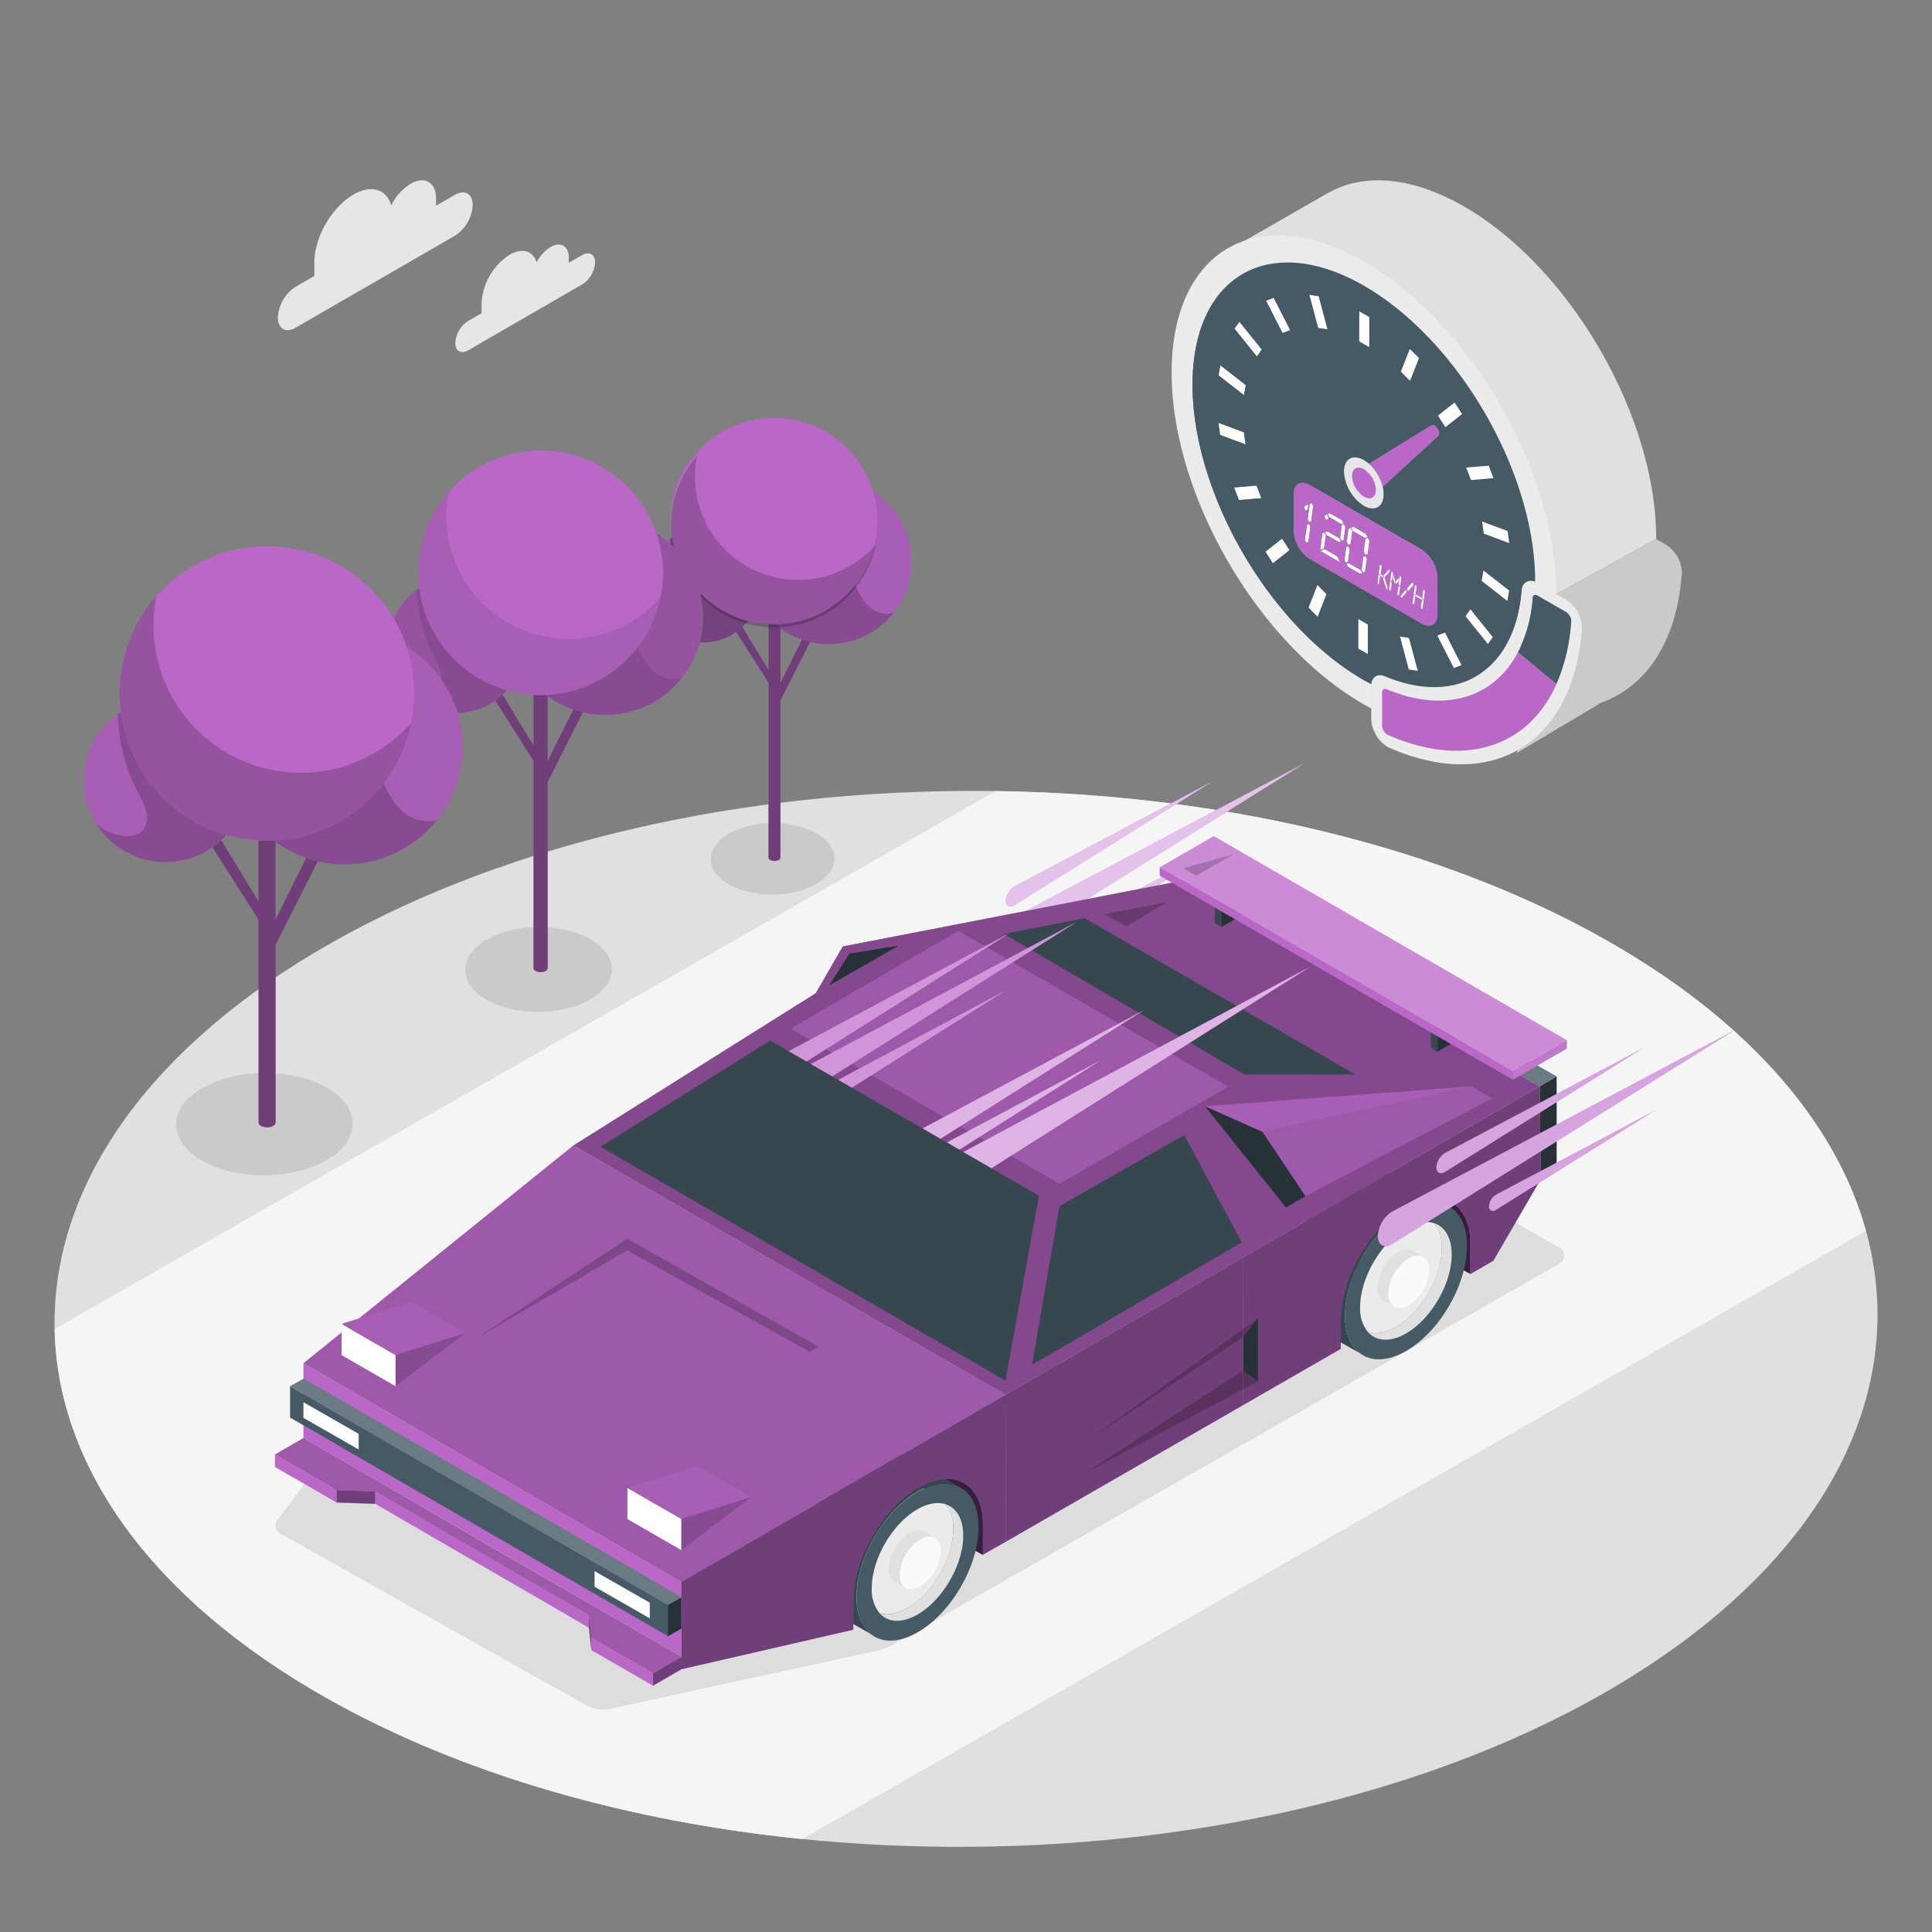 <svg xmlns="http://www.w3.org/2000/svg" viewBox="0 0 500 500"><rect x="0" y="0" width="500" height="500" fill="#808080" stroke="none"/><g id="Floor"><path d="M415.3,243.09c-92.93-52.45-242.28-51-333.57,3.26s-90,140.76,3,193.21,242.29,51,333.58-3.26S508.24,295.54,415.3,243.09Z" style="fill:#e0e0e0"></path><path d="M415.3,243.09c-44-24.81-100.54-37.55-157.63-38.36L14.14,343.94c.68,34.86,24.23,69.47,70.56,95.62,35,19.75,78,31.85,122.88,36.38L482.9,318.55C475.21,290.77,452.67,264.18,415.3,243.09Z" style="fill:#f5f5f5"></path></g><g id="Shadows"><path d="M403.61,327l-172.13,98.4a17.44,17.44,0,0,1-5,1.92l-68.44,14.88a9.31,9.31,0,0,1-6.56-1l-79-44.35a2.33,2.33,0,0,1-.72-3.45L102,353.53,278.25,252,403.6,322.9A2.34,2.34,0,0,1,403.61,327Z" style="opacity:0.1"></path><path d="M211.18,215.59c-6.31-3.56-16.44-3.47-22.64.22s-6.11,9.55.2,13.11,16.45,3.46,22.64-.22S217.49,219.15,211.18,215.59Z" style="opacity:0.1"></path><path d="M152.66,243c-7.47-4.22-19.49-4.1-26.83.27s-7.24,11.32.23,15.54,19.5,4.1,26.84-.26S160.14,247.19,152.66,243Z" style="opacity:0.1"></path><path d="M84.43,281.41c-9-5.08-23.46-4.94-32.3.32s-8.72,13.63.28,18.71,23.47,4.94,32.31-.32S93.43,286.49,84.43,281.41Z" style="opacity:0.1"></path></g><g id="Clouds"><path d="M91.48,50.35c4.63-2.67,8.54-1.37,9.78,2.79a13.74,13.74,0,0,1,5-5.57c3.62-2.09,6.57-.41,6.59,3.76v1.91l4.87-2.81c2.54-1.47,4.6-.29,4.61,2.63A10.1,10.1,0,0,1,117.75,61L76.52,84.8c-2.54,1.46-4.6.29-4.61-2.63a10.1,10.1,0,0,1,4.58-7.94l4.87-2.81V67.9C81.33,61.45,85.87,53.59,91.48,50.35Z" style="fill:#e6e6e6"></path><path d="M131.88,65.94c3.32-1.92,6.13-1,7,2a9.85,9.85,0,0,1,3.59-4c2.6-1.5,4.72-.3,4.73,2.69V68l3.49-2c1.83-1,3.31-.21,3.31,1.89a7.21,7.21,0,0,1-3.29,5.69L121.15,90.67c-1.83,1-3.31.21-3.32-1.89a7.3,7.3,0,0,1,3.29-5.7l3.5-2V78.54A16,16,0,0,1,131.88,65.94Z" style="fill:#e6e6e6"></path></g><g id="Trees"><path d="M210.14,165.18l-2.16-.52-6,12.06v-21.1h0a.76.76,0,0,0-.46-.65,2.38,2.38,0,0,0-2.19,0,.79.79,0,0,0-.45.63h0v17.75l-7.45-12.26-1.63,1.29,9.08,14.32v45.21h0a.79.79,0,0,0,.46.65,2.44,2.44,0,0,0,2.2,0,.77.77,0,0,0,.44-.62h0V181.26h0Z" style="fill:#BA68C8"></path><path d="M210.14,165.18l-2.16-.52-6,12.06v-21.1h0a.76.76,0,0,0-.46-.65,2.38,2.38,0,0,0-2.19,0,.79.79,0,0,0-.45.63h0v17.75l-7.45-12.26-1.63,1.29,9.08,14.32v45.21h0a.79.79,0,0,0,.46.65,2.44,2.44,0,0,0,2.2,0,.77.77,0,0,0,.44-.62h0V181.26h0Z" style="opacity:0.4"></path><circle cx="182.01" cy="151.46" r="14.82" style="fill:#BA68C8"></circle><circle cx="182.01" cy="151.46" r="14.82" style="opacity:0.1"></circle><circle cx="214.53" cy="145.33" r="21.37" style="fill:#BA68C8"></circle><circle cx="214.53" cy="145.33" r="21.37" style="opacity:0.1"></circle><path d="M227.44,158.51c-2.93-1-4.69-3.91-5.93-6.73a50.67,50.67,0,0,1-3.7-27.56,20.94,20.94,0,0,0-3.28-.25,21.37,21.37,0,1,0,16.66,34.74A7.57,7.57,0,0,1,227.44,158.51Z" style="opacity:0.2"></path><path d="M182,136.64a14.75,14.75,0,0,0-8.61,2.78A32.13,32.13,0,0,0,177,153.63a15.06,15.06,0,0,1,1.52,3.41,3.88,3.88,0,0,1-.7,3.53c-1.11,1.19-3,1.18-4.56.74a11.08,11.08,0,0,1-3.75-1.9A14.81,14.81,0,1,0,182,136.64Z" style="opacity:0.3"></path><circle cx="200.42" cy="135.68" r="26.71" transform="matrix(0.76, -0.65, 0.65, 0.76, -40.17, 162.03)" style="fill:#BA68C8"></circle><path d="M206.56,150.09a26.71,26.71,0,0,1-26.71-26.71,26.27,26.27,0,0,1,.54-5.36,26.71,26.71,0,1,0,46.21,23A26.62,26.62,0,0,1,206.56,150.09Z" style="opacity:0.2"></path><path d="M151.42,183.23l-2.55-.62-7.12,14.3v-25h0a.91.91,0,0,0-.55-.76,2.87,2.87,0,0,0-2.6,0,1,1,0,0,0-.53.74h0v21.05l-8.84-14.53-1.92,1.52,10.76,17v53.58h0a.93.93,0,0,0,.55.77,2.84,2.84,0,0,0,2.6,0,.92.92,0,0,0,.53-.74h0v-48.2h0Z" style="fill:#BA68C8"></path><path d="M151.42,183.23l-2.55-.62-7.12,14.3v-25h0a.91.91,0,0,0-.55-.76,2.87,2.87,0,0,0-2.6,0,1,1,0,0,0-.53.74h0v21.05l-8.84-14.53-1.92,1.52,10.76,17v53.58h0a.93.93,0,0,0,.55.77,2.84,2.84,0,0,0,2.6,0,.92.92,0,0,0,.53-.74h0v-48.2h0Z" style="opacity:0.4"></path><circle cx="118.09" cy="166.96" r="17.56" style="fill:#BA68C8"></circle><circle cx="118.09" cy="166.96" r="17.56" style="opacity:0.2"></circle><circle cx="156.63" cy="159.71" r="25.33" style="fill:#BA68C8"></circle><circle cx="156.63" cy="159.71" r="25.33" style="opacity:0.2"></circle><path d="M171.93,175.33c-3.47-1.16-5.56-4.64-7-8a60,60,0,0,1-4.38-32.67,25,25,0,0,0-3.89-.3,25.33,25.33,0,1,0,19.74,41.18A9,9,0,0,1,171.93,175.33Z" style="opacity:0.1"></path><path d="M118.09,149.4a17.49,17.49,0,0,0-10.21,3.29,38.13,38.13,0,0,0,4.29,16.84,17.83,17.83,0,0,1,1.8,4.05,4.59,4.59,0,0,1-.83,4.19c-1.31,1.4-3.55,1.39-5.4.88a13.2,13.2,0,0,1-4.45-2.26,17.56,17.56,0,1,0,14.8-27Z" style="opacity:0.1"></path><circle cx="139.91" cy="148.27" r="31.66" transform="translate(-46.7 66.21) rotate(-22.93)" style="fill:#BA68C8"></circle><path d="M147.19,165.35a31.66,31.66,0,0,1-31.66-31.67,32.3,32.3,0,0,1,.63-6.34,31.66,31.66,0,1,0,54.78,27.27A31.58,31.58,0,0,1,147.19,165.35Z" style="opacity:0.1"></path><path d="M82.93,221.56l-3.07-.75L71.29,238V207.91h0a1.09,1.09,0,0,0-.66-.92,3.45,3.45,0,0,0-3.13,0,1.09,1.09,0,0,0-.63.89h0v25.33L56.23,215.75l-2.32,1.84,13,20.43v52.44h0a1.07,1.07,0,0,0,.66.92,3.42,3.42,0,0,0,3.13,0,1.11,1.11,0,0,0,.63-.89h0v-46h0Z" style="fill:#BA68C8"></path><path d="M82.93,221.56l-3.07-.75L71.29,238V207.91h0a1.09,1.09,0,0,0-.66-.92,3.45,3.45,0,0,0-3.13,0,1.09,1.09,0,0,0-.63.89h0v25.33L56.23,215.75l-2.32,1.84,13,20.43v52.44h0a1.07,1.07,0,0,0,.66.92,3.42,3.42,0,0,0,3.13,0,1.11,1.11,0,0,0,.63-.89h0v-46h0Z" style="opacity:0.4"></path><circle cx="42.82" cy="201.98" r="21.14" transform="translate(-74.03 31.76) rotate(-22.5)" style="fill:#BA68C8"></circle><circle cx="42.82" cy="201.98" r="21.14" transform="translate(-74.03 31.76) rotate(-22.5)" style="opacity:0.1"></circle><circle cx="89.2" cy="193.24" r="30.48" style="fill:#BA68C8"></circle><circle cx="89.2" cy="193.24" r="30.48" style="opacity:0.1"></circle><path d="M107.62,212c-4.17-1.39-6.69-5.57-8.46-9.6a72.24,72.24,0,0,1-5.28-39.32,30.16,30.16,0,0,0-4.68-.36A30.49,30.49,0,1,0,113,212.32,10.67,10.67,0,0,1,107.62,212Z" style="opacity:0.2"></path><path d="M42.82,180.84a21.05,21.05,0,0,0-12.29,4,45.88,45.88,0,0,0,5.16,20.27A21.27,21.27,0,0,1,37.86,210a5.55,5.55,0,0,1-1,5c-1.58,1.69-4.28,1.68-6.51,1.06A15.71,15.71,0,0,1,25,213.32a21.13,21.13,0,1,0,17.81-32.48Z" style="opacity:0.2"></path><circle cx="69.08" cy="179.48" r="38.11" style="fill:#BA68C8"></circle><path d="M77.84,200a38.17,38.17,0,0,1-37.35-45.75,38.11,38.11,0,1,0,65.93,32.83A38,38,0,0,1,77.84,200Z" style="opacity:0.2"></path></g><g id="Speedometer"><path d="M379,53.5c-13.67-7.9-26.08-8.71-35.11-3.65h0l-.07,0-.17.1L317.08,65.22l13.18,4.86A54.72,54.72,0,0,0,329,82c-.09,31.3,21.71,69.34,48.85,85.5l50.76-28C428.7,107.88,406.47,69.38,379,53.5Z" style="fill:#e0e0e0"></path><path d="M431.18,141l-2.57-1.48h0l-50.76,28c.26.16.52.33.79.48.71.41,1.41.79,2.1,1.16v2.76a9,9,0,0,0,4.13,7.1,3.06,3.06,0,0,0,.51.26,51.84,51.84,0,0,0,11.87,3.7l-4.77,11.92,21.94-13.06c11.71-4.21,19.58-15.89,20.84-33.47A8.84,8.84,0,0,0,431.18,141Z" style="fill:#e0e0e0"></path><path d="M431.18,141l-2.57-1.48h0l-50.76,28c.26.16.52.33.79.48.71.41,1.41.79,2.1,1.16v2.76a9,9,0,0,0,4.13,7.1,3.06,3.06,0,0,0,.51.26,51.84,51.84,0,0,0,11.87,3.7l-4.77,11.92,21.94-13.06c11.71-4.21,19.58-15.89,20.84-33.47A8.84,8.84,0,0,0,431.18,141Z" style="opacity:0.1"></path><polygon points="341.28 76.69 343.55 85.24 341.15 84.86 338.87 76.31 341.28 76.69" style="fill:#fff"></polygon><polygon points="329.61 77.1 333.9 85.48 331.94 86.23 327.66 77.86 329.61 77.1" style="fill:#fff"></polygon><polygon points="320.77 83.3 326.56 90.49 325.28 92.29 319.48 85.09 320.77 83.3" style="fill:#fff"></polygon><polygon points="315.81 94.51 322.4 99.66 321.95 102.29 315.36 97.14 315.81 94.51" style="fill:#fff"></polygon><polygon points="321.92 111.88 322.36 115.02 315.76 112.55 315.32 109.41 321.92 111.88" style="fill:#fff"></polygon><polygon points="325.19 125.69 326.45 128.95 320.64 129.45 319.37 126.18 325.19 125.69" style="fill:#fff"></polygon><polygon points="331.79 139.4 333.74 142.41 329.42 145.82 327.47 142.81 331.79 139.4" style="fill:#fff"></polygon><polygon points="340.97 151.39 343.35 153.77 341.04 159.67 338.64 157.28 340.97 151.39" style="fill:#fff"></polygon><polygon points="354.11 161.65 354.09 169.35 351.55 167.88 351.57 160.18 354.11 161.65" style="fill:#fff"></polygon><polygon points="338.27 135.71 338.78 135.51 339.15 136.23 338.62 140.23 338.1 140.47 337.72 139.75 338.27 135.71" style="fill:#fff"></polygon><polygon points="338.44 131.9 337.89 132.13 337.55 131.45 337.61 130.98 338.63 130.51 338.44 131.9" style="fill:#fff"></polygon><polygon points="343.15 138.52 342.68 141.88 341.64 142.32 342.24 137.98 342.75 137.77 343.15 138.52" style="fill:#fff"></polygon><polygon points="349.01 145.72 352.18 147.55 352.56 148.29 352.04 148.52 348.87 146.69 348.49 145.94 349.01 145.72" style="fill:#fff"></polygon><polygon points="349.31 142.13 348.86 145.43 348.33 145.66 347.95 144.92 348.42 141.58 348.92 141.36 349.31 142.13" style="fill:#fff"></polygon><path d="M405.32,158.37a3,3,0,0,1,1,1.12,2.62,2.62,0,0,1,.34,1.29,48.33,48.33,0,0,1-3.83,16.28l-10.06-8.28a37,37,0,0,0,3.8-14.1c.06-.71.66-1,1.36-.56Z" style="fill:#455a64"></path><polygon points="364.74 165.11 367.01 173.66 364.62 173.29 362.34 164.73 364.74 165.11" style="fill:#fff"></polygon><polygon points="380.62 157.69 386.4 164.88 385.13 166.68 379.33 159.48 380.62 157.69" style="fill:#fff"></polygon><path d="M392.8,168.78l10.06,8.28c-7.28,16.27-23.79,21.86-43.65,13.13l-.18-.09a3,3,0,0,1-1.41-2.39l0-8.48c0-.78.52-1.15,1.25-.84C373.93,184.67,386.64,180.57,392.8,168.78Z" style="fill:#BA68C8"></path><polygon points="364.86 90.31 367.24 92.69 364.93 98.59 362.53 96.2 364.86 90.31" style="fill:#fff"></polygon><path d="M353.11,67.76c27.51,15.88,49.73,54.38,49.64,86L398,151a6,6,0,0,0-.68-.33c.08-28.15-19.76-62.5-44.2-76.61s-44.4-2.74-44.48,25.35,19.74,62.43,44.19,76.55c.72.41,1.43.8,2.14,1.17a4.63,4.63,0,0,0,0,.54l0,5.73c-.7-.37-1.4-.75-2.1-1.16-27.51-15.88-49.74-54.38-49.65-86S325.61,51.88,353.11,67.76Z" style="fill:#ebebeb"></path><polygon points="339.49 130.15 339.87 130.89 339.34 134.91 338.82 135.12 338.44 134.39 338.98 130.39 339.49 130.15" style="fill:#fff"></polygon><polygon points="343.47 137.48 346.65 139.31 347.04 140.06 346.52 140.29 343.33 138.45 342.94 137.69 343.47 137.48" style="fill:#fff"></polygon><polygon points="343.7 134.37 343.17 134.6 342.79 133.86 342.87 133.33 343.37 133.1 343.76 133.85 343.7 134.37" style="fill:#fff"></polygon><polygon points="347.15 135.62 343.97 133.79 343.58 133.02 344.1 132.81 347.28 134.65 347.66 135.38 347.15 135.62" style="fill:#fff"></polygon><polygon points="352.83 144.14 353.35 143.92 353.74 144.67 353.28 148 352.76 148.22 352.38 147.47 352.83 144.14" style="fill:#fff"></polygon><polygon points="356.81 148.64 357.01 148.75 357.22 149.16 356.95 151.08 356.71 151.21 356.51 150.84 356.81 148.64" style="fill:#fff"></polygon><polygon points="357.84 148.9 358.03 149.27 357.77 149.38 357.31 149.1 357.12 148.74 357.37 148.63 357.84 148.9" style="fill:#fff"></polygon><polygon points="359.83 150.38 360.03 150.49 360.25 150.92 359.98 152.85 359.72 152.95 359.54 152.6 359.83 150.38" style="fill:#fff"></polygon><polygon points="359.47 147.39 359.73 147.54 359.66 147.97 358.37 149.39 358.14 149.26 358 148.98 359.47 147.39" style="fill:#fff"></polygon><polygon points="361.97 151.9 362.25 151.78 362.45 151.89 362.14 154.1 361.89 154.2 361.69 153.83 361.97 151.9" style="fill:#fff"></polygon><polygon points="360.66 148.68 360.67 148.68 361.16 150.42 361.1 150.97 360.91 150.86 360.55 149.62 360.66 148.68" style="fill:#fff"></polygon><polygon points="362.15 149.54 362.02 150.47 361.4 151.15 361.22 151.04 361.28 150.5 362.14 149.53 362.15 149.54" style="fill:#fff"></polygon><polygon points="362.62 154.18 363.89 152.72 364.11 152.85 364.02 153.41 362.85 154.76 362.57 154.59 362.62 154.18" style="fill:#fff"></polygon><polygon points="362.57 149.18 362.75 149.54 362.46 151.76 362.27 151.64 362.05 151.23 362.31 149.29 362.57 149.18" style="fill:#fff"></polygon><polygon points="365.9 153.88 366.09 154 366.3 154.41 366.05 156.34 365.79 156.46 365.59 156.09 365.9 153.88" style="fill:#fff"></polygon><polygon points="368.2 155.14 367.94 155.24 366.39 154.35 366.2 153.99 366.45 153.88 368 154.77 368.2 155.14" style="fill:#fff"></polygon><polygon points="368.01 155.39 368.3 155.27 368.49 155.38 368.19 157.59 367.94 157.7 367.75 157.32 368.01 155.39" style="fill:#fff"></polygon><polygon points="366.39 153.74 366.11 153.86 365.91 153.75 366.21 151.56 366.46 151.43 366.65 151.81 366.39 153.74" style="fill:#fff"></polygon><polygon points="368.61 152.67 368.81 153.06 368.51 155.25 368.31 155.13 368.1 154.73 368.37 152.8 368.61 152.67" style="fill:#fff"></polygon><path d="M357.84,126a8.24,8.24,0,0,1,.24,1.94c0,3.25-2.32,4.57-5.15,2.94a11.29,11.29,0,0,1-5.11-8.86c0-3.26,2.31-4.57,5.15-2.94a8.48,8.48,0,0,1,1.28.93A12,12,0,0,1,357.84,126Zm-4.9,2.51c1.7,1,3.08.2,3.09-1.75a6.78,6.78,0,0,0-3.07-5.32c-1.7-1-3.08-.19-3.09,1.76a6.77,6.77,0,0,0,3.07,5.31" style="fill:#e6e6e6"></path><path d="M353,121.45a6.78,6.78,0,0,1,3.07,5.32c0,2-1.39,2.74-3.09,1.75a6.77,6.77,0,0,1-3.07-5.31C349.88,121.26,351.26,120.47,353,121.45Z" style="fill:#BA68C8"></path><path d="M371.21,110.15a2.27,2.27,0,0,1,.75.76c.47.72.54,1.56.17,1.91L357.84,126a12,12,0,0,0-3.59-6l16.13-9.94A.82.82,0,0,1,371.21,110.15Z" style="fill:#BA68C8"></path><polygon points="390.14 137.43 390.57 140.57 383.98 138.1 383.54 134.96 390.14 137.43" style="fill:#fff"></polygon><polygon points="385.26 120.53 386.52 123.79 380.71 124.29 379.44 121.02 385.26 120.53" style="fill:#fff"></polygon><polygon points="376.48 104.15 378.42 107.16 374.09 110.57 372.15 107.56 376.48 104.15" style="fill:#fff"></polygon><path d="M353.09,74c-24.45-14.12-44.4-2.74-44.48,25.35s19.74,62.43,44.19,76.55c.72.41,1.43.8,2.14,1.17.22-2,1.69-2.84,3.57-2.05,18.8,7.84,33.62-1.29,35.37-22.23a2.37,2.37,0,0,1,3.41-2.24C397.37,122.5,377.53,88.15,353.09,74Zm32.17,46.49,1.26,3.26-5.81.5L379.44,121l5.82-.49m-20.4-30.22,2.38,2.38-2.31,5.9-2.4-2.39,2.33-5.89m-13.07-9.69,2.55,1.47,0,7.7-2.55-1.47,0-7.7M353,119.09a8.48,8.48,0,0,1,1.28.93l16.13-9.94a.82.82,0,0,1,.83.07,2.27,2.27,0,0,1,.75.76c.47.72.54,1.56.17,1.91L357.84,126a8.24,8.24,0,0,1,.24,1.94c0,3.25-2.32,4.57-5.15,2.94a11.29,11.29,0,0,1-5.11-8.86c0-3.26,2.31-4.57,5.15-2.94m-11.69-42.4,2.26,8.55-2.39-.37-2.28-8.56,2.41.38M315.81,94.51l6.59,5.15-.45,2.63-6.59-5.15.45-2.63m-.49,14.9,6.6,2.47.44,3.14-6.6-2.47-.44-3.14m5.32,20-1.27-3.27,5.82-.49,1.26,3.26-5.81.5m4.64-37.16-5.8-7.2,1.29-1.8,5.79,7.2-1.28,1.8m4.14,53.53-1.95-3,4.32-3.41,1.95,3-4.32,3.41m2.52-59.59-4.28-8.37,1.95-.76,4.29,8.38-2,.75m9.1,73.44-2.4-2.39,2.33-5.89,2.38,2.38-2.31,5.9m13,9.68-2.55-1.47,0-7.7,2.54,1.47,0,7.7m10.53,3.94-2.28-8.56,2.4.38,2.27,8.55-2.39-.37m3.26-11.93-28.94-16.71a9,9,0,0,1-4.09-7.08l0-9.7c0-2.6,1.85-3.65,4.11-2.34l28.95,16.71a9.06,9.06,0,0,1,4.1,7.08l0,9.7c0,2.61-1.86,3.65-4.13,2.34m8.39,11.51L372,164.5l1.95-.76,4.29,8.38-2,.75m-2.18-62.3-1.94-3,4.33-3.41,1.94,3-4.33,3.41m11,56.11-5.8-7.2,1.29-1.79,5.78,7.19-1.27,1.8m5-11.21-6.59-5.15.45-2.63,6.59,5.15-.45,2.63M384,138.1l-.43-3.14,6.6,2.46.44,3.15L384,138.1" style="fill:#455a64"></path><polygon points="347.8 135.66 348.19 136.41 347.75 139.75 347.22 139.97 346.83 139.22 347.28 135.88 347.8 135.66" style="fill:#fff"></polygon><polygon points="360.4 147.93 360.6 148.3 360.32 150.24 360.04 150.36 359.85 150.25 360.16 148.05 360.4 147.93" style="fill:#fff"></polygon><path d="M372,149.32a9.06,9.06,0,0,0-4.1-7.08L339,125.53c-2.26-1.31-4.1-.26-4.11,2.34l0,9.7a9,9,0,0,0,4.09,7.08l28.94,16.71c2.27,1.31,4.12.27,4.13-2.34Zm-5.83,2.24.25-.13.19.38-.26,1.93-.28.12-.2-.11.3-2.19m-6.74-4.17.26.15-.07.43-1.3,1.42-.22-.13L358,149l1.47-1.59m-2.34-1.08.25-.12.19.38-.26,1.93-.29.12-.19-.12.3-2.19m-6.86-9.94,3.17,1.84.38.73-.52.23-3.16-1.82-.39-.77.52-.21m-1.24.52.52-.22.39.75-.45,3.33L349,141l-.39-.75.46-3.33m-4.93-4.08,3.18,1.84.38.73-.51.24L344,133.79l-.39-.77.52-.21m-1.23.52.5-.23.39.75-.06.52-.53.23-.38-.74.08-.53M337.61,131l1-.47-.19,1.39-.55.23-.34-.68.06-.47m1,9.25-.52.24-.38-.72.55-4,.51-.2.37.72-.53,4m.72-5.32-.52.21-.38-.73.54-4,.51-.24.38.74-.53,4m2.9,3.07.52-.21.39.75-.47,3.36-1,.44.59-4.34m-.44,4.63,1-.45L346,144l.77,1.49-5-2.87m4.72-2.32-3.19-1.84-.39-.75.53-.22,3.18,1.83.39.75-.52.23m.7-.32-.39-.75.45-3.34.52-.22.39.75-.44,3.34-.53.22m.73,4.95.46-3.34.51-.22.39.77-.45,3.3-.53.24-.38-.75m4.09,3.6-3.17-1.84-.38-.74.52-.22,3.17,1.83.38.74-.52.23m1.24-.52-.52.22-.38-.75.45-3.33.52-.22.39.75-.46,3.33m.63-4.68-.52.21-.39-.76.45-3.33.53-.21.39.75-.46,3.34m3,7.76-.24.13-.2-.37.3-2.2.2.11.21.4-.27,1.93m.36-2-.19-.37.25-.11.47.27.19.37-.26.11-.46-.27m1.74,3.45-.26-.15-.86-2.93.2-.08.21.12.77,2.61-.06.43m.93.29-.26.1-.18-.35.29-2.22.2.11.22.43-.27,1.93m.06-2.49-.19-.11.31-2.2.24-.12.2.37-.28,1.94-.28.12m1.06.61-.19-.11-.36-1.24.11-.94h0l.49,1.74-.06.55m.12.07.06-.54.86-1h0l-.13.93-.62.68-.18-.11m.92,3.06-.25.1-.2-.37.28-1.93.28-.12.2.11-.31,2.21m.13-2.46-.22-.41.26-1.94.26-.11.18.37-.29,2.21-.19-.12m1.75,1.77-1.17,1.35-.28-.17.05-.41,1.27-1.46.22.13-.09.56m.23-.62.07-.57,1.18-1.35.28.17,0,.41-1.27,1.46-.21-.12m1.8,3.55-.26.11-.2-.36.31-2.21.19.11.21.42-.25,1.93m.15-2.35.25-.11,1.55.89.2.37-.26.1-1.55-.89-.19-.36m2,3.6-.25.11-.19-.38.26-1.93.29-.12.19.11-.3,2.21m.32-2.34-.2-.12-.21-.4.26-1.93.25-.13.2.38-.3,2.2" style="fill:#BA68C8"></path><polygon points="342.84 142.16 346.02 143.99 346.79 145.48 341.8 142.61 342.84 142.16" style="fill:#fff"></polygon><polygon points="349.49 140.75 348.96 140.97 348.57 140.22 349.03 136.89 349.55 136.67 349.94 137.42 349.49 140.75" style="fill:#fff"></polygon><polygon points="358.13 149.4 358.34 149.52 359.11 152.13 359.05 152.56 358.79 152.41 357.93 149.48 358.13 149.4" style="fill:#fff"></polygon><polygon points="357.31 148.5 357.02 148.62 356.83 148.5 357.13 146.31 357.38 146.19 357.57 146.57 357.31 148.5" style="fill:#fff"></polygon><polygon points="353.98 139.22 354.37 139.98 353.91 143.32 353.39 143.53 353 142.76 353.45 139.44 353.98 139.22" style="fill:#fff"></polygon><polygon points="353.3 139.17 350.14 137.35 349.75 136.58 350.27 136.37 353.44 138.21 353.82 138.94 353.3 139.17" style="fill:#fff"></polygon><polygon points="365.5 150.88 365.78 151.04 365.73 151.45 364.46 152.91 364.25 152.79 364.32 152.22 365.5 150.88" style="fill:#fff"></polygon><polygon points="373.94 163.74 378.23 172.12 376.27 172.87 371.99 164.5 373.94 163.74" style="fill:#fff"></polygon><polygon points="383.95 147.69 390.54 152.84 390.09 155.47 383.5 150.32 383.95 147.69" style="fill:#fff"></polygon><polygon points="354.34 82.09 354.32 89.79 351.77 88.32 351.79 80.62 354.34 82.09" style="fill:#fff"></polygon><path d="M405.33,155.23a8.87,8.87,0,0,1,4.08,7.36c-2.14,29.79-23.23,42.63-49.89,30.91a4.09,4.09,0,0,1-.51-.26,9.07,9.07,0,0,1-4.13-7.1v-2.76l0-5.73a4.63,4.63,0,0,1,0-.54c.22-2,1.69-2.84,3.57-2.05,18.8,7.84,33.62-1.29,35.37-22.23.17-2,1.62-2.87,3.41-2.18a6,6,0,0,1,.68.33l4.78,2.76Zm1.36,5.55a2.62,2.62,0,0,0-.34-1.29,3,3,0,0,0-1-1.12L398,154.12c-.7-.41-1.3-.15-1.36.56a37,37,0,0,1-3.8,14.1c-6.16,11.79-18.87,15.89-33.91,9.61-.73-.31-1.25.06-1.25.84l0,8.48A3,3,0,0,0,359,190.1l.18.09c19.86,8.73,36.37,3.14,43.65-13.13a48.33,48.33,0,0,0,3.83-16.28" style="fill:#ebebeb"></path></g><g id="Car"><path d="M248.79,244.58l88.9-47.11L248.81,253c-2,1.17-3.67.23-3.68-2.09A8.06,8.06,0,0,1,248.79,244.58Z" style="fill:#BA68C8"></path><path d="M275.62,240.24l41.22-21.85-41.21,25.75c-.94.55-1.7.11-1.7-1A3.71,3.71,0,0,1,275.62,240.24Z" style="fill:#BA68C8"></path><path d="M262.41,229.45l51.47-27.27-51.45,32.14c-1.17.68-2.13.14-2.13-1.21A4.68,4.68,0,0,1,262.41,229.45Z" style="fill:#BA68C8"></path><g style="opacity:0.6"><path d="M248.79,244.58l88.9-47.11L248.81,253c-2,1.17-3.67.23-3.68-2.09A8.06,8.06,0,0,1,248.79,244.58Z" style="fill:#fff"></path><path d="M275.62,240.24l41.22-21.85-41.21,25.75c-.94.55-1.7.11-1.7-1A3.71,3.71,0,0,1,275.62,240.24Z" style="fill:#fff"></path><path d="M262.41,229.45l51.47-27.27-51.45,32.14c-1.17.68-2.13.14-2.13-1.21A4.68,4.68,0,0,1,262.41,229.45Z" style="fill:#fff"></path></g><polygon points="380.55 329.71 365.05 321.29 365.05 303.86 380.55 312.52 380.55 329.71" style="fill:#BA68C8"></polygon><polygon points="254.38 402.4 239.25 394.33 239.25 373.04 254.38 381.78 254.38 402.4" style="fill:#BA68C8"></polygon><g style="opacity:0.7"><polygon points="380.55 329.71 365.05 321.29 365.05 303.86 380.55 312.52 380.55 329.71"></polygon><polygon points="254.38 402.4 239.25 394.33 239.25 373.04 254.38 381.78 254.38 402.4"></polygon></g><path d="M221.65,413.34c0-10,7-22.23,15.74-27.27,4.36-2.51,8.31-2.76,11.18-1.13l-14.28-8.09c-2.91-2-7.1-1.93-11.76.76-8.73,5-15.77,17.25-15.74,27.27,0,5,1.81,8.57,4.71,10.19h0l13.87,7.79C223.06,421,221.66,417.77,221.65,413.34Z" style="fill:#37474f"></path><polygon points="248.58 384.94 248.58 384.94 248.58 384.94 248.58 384.94" style="fill:#37474f"></polygon><path d="M248.58,385h0c-2.87-1.63-6.82-1.38-11.18,1.13-8.72,5-15.77,17.25-15.74,27.27,0,4.43,1.41,7.7,3.72,9.52,2.9,2.3,7.26,2.32,12.12-.49,8.72-5,15.78-17.24,15.75-27.27C253.22,390.1,251.44,386.58,248.58,385Z" style="fill:#455a64"></path><ellipse cx="237.44" cy="404.22" rx="15.61" ry="9.04" transform="translate(-231.35 406.42) rotate(-59.84)" style="fill:#455a64"></ellipse><path d="M244.69,389.3a9.56,9.56,0,0,1,2,6.4c0,7.51-5.27,16.67-11.81,20.45-2.74,1.58-5.27,2-7.28,1.31,2.13,2.43,5.76,2.75,9.87.37,6.54-3.77,11.83-12.93,11.81-20.45C249.28,393,247.47,390.18,244.69,389.3Z" style="fill:#e0e0e0"></path><path d="M234.89,416.15c6.54-3.78,11.83-12.94,11.81-20.45a9.56,9.56,0,0,0-2-6.4c-2-.65-4.54-.28-7.29,1.31-6.54,3.78-11.82,12.94-11.8,20.45a9.56,9.56,0,0,0,2,6.4C229.62,418.1,232.15,417.73,234.89,416.15Z" style="fill:#ebebeb"></path><path d="M232.88,407.53a11.6,11.6,0,0,1,5.27-9.13,3.71,3.71,0,0,1,3.74-.38l-2.66-1.51c-1-.67-2.38-.64-3.94.26A11.63,11.63,0,0,0,230,405.9a3.66,3.66,0,0,0,1.58,3.41h0l2.52,1.41A3.93,3.93,0,0,1,232.88,407.53Z" style="fill:#e0e0e0"></path><polygon points="241.89 398.02 241.89 398.02 241.89 398.02 241.89 398.02" style="fill:#37474f"></polygon><path d="M241.89,398h0a3.71,3.71,0,0,0-3.74.38,11.6,11.6,0,0,0-5.27,9.13,3.93,3.93,0,0,0,1.24,3.19c1,.77,2.43.77,4.06-.17a11.6,11.6,0,0,0,5.27-9.13A3.68,3.68,0,0,0,241.89,398Z" style="fill:#fafafa"></path><path d="M348.08,340.59c0-10,7-22.23,15.74-27.26,4.36-2.52,8.31-2.77,11.18-1.13l-14.29-8.1c-2.9-2-7.09-1.93-11.76.76-8.72,5-15.77,17.25-15.74,27.27,0,5.05,1.82,8.57,4.72,10.19h0l13.86,7.79C349.49,348.29,348.09,345,348.08,340.59Z" style="fill:#37474f"></path><polygon points="375 312.2 375 312.2 375 312.2 375 312.2" style="fill:#37474f"></polygon><path d="M375,312.2h0c-2.87-1.64-6.82-1.39-11.18,1.13-8.73,5-15.77,17.24-15.74,27.26,0,4.44,1.41,7.7,3.71,9.52,2.91,2.31,7.27,2.32,12.13-.49,8.72-5,15.77-17.24,15.74-27.26C379.65,317.35,377.87,313.83,375,312.2Z" style="fill:#455a64"></path><path d="M363.83,318.75c6.12-3.53,11.09-.69,11.11,6.33s-4.92,15.59-11,19.12-11.09.7-11.11-6.33S357.72,322.28,363.83,318.75Z" style="fill:#455a64"></path><path d="M371.11,316.55a9.55,9.55,0,0,1,2,6.4c0,7.52-5.27,16.68-11.81,20.45-2.75,1.59-5.27,2-7.28,1.32,2.13,2.42,5.76,2.74,9.87.37,6.54-3.78,11.83-12.93,11.81-20.45C375.7,320.28,373.9,317.44,371.11,316.55Z" style="fill:#e0e0e0"></path><path d="M361.32,343.4c6.54-3.77,11.83-12.93,11.81-20.45a9.55,9.55,0,0,0-2-6.4c-2-.64-4.53-.27-7.28,1.31C357.29,321.64,352,330.8,352,338.32a9.55,9.55,0,0,0,2,6.4C356.05,345.36,358.57,345,361.32,343.4Z" style="fill:#ebebeb"></path><path d="M359.3,334.78a11.63,11.63,0,0,1,5.27-9.13,3.78,3.78,0,0,1,3.75-.38l-2.66-1.5c-1-.68-2.38-.65-3.94.25a11.63,11.63,0,0,0-5.27,9.13,3.66,3.66,0,0,0,1.58,3.42h0l2.52,1.4A3.92,3.92,0,0,1,359.3,334.78Z" style="fill:#e0e0e0"></path><polygon points="368.32 325.27 368.32 325.27 368.32 325.27 368.32 325.27" style="fill:#37474f"></polygon><path d="M368.32,325.27h0a3.78,3.78,0,0,0-3.75.38,11.63,11.63,0,0,0-5.27,9.13,3.92,3.92,0,0,0,1.25,3.19c1,.77,2.43.78,4.06-.16a11.63,11.63,0,0,0,5.27-9.13A3.69,3.69,0,0,0,368.32,325.27Z" style="fill:#fafafa"></path><polygon points="176.3 409.39 78.53 352.81 78.53 372.15 176.37 428.77 176.3 409.39" style="fill:#BA68C8"></polygon><polygon points="78.53 352.81 148.39 296.44 260.21 360.94 176.3 409.39 78.53 352.81" style="fill:#BA68C8"></polygon><polygon points="78.53 352.81 148.39 296.44 260.21 360.94 176.3 409.39 78.53 352.81" style="opacity:0.15"></polygon><polygon points="176.37 428.77 168.99 433.05 153.04 423.85 152.42 418.05 129.01 404.53 97.11 385.98 87.1 385.64 71.15 376.43 78.53 372.15 131.69 402.97 176.37 428.77" style="fill:#BA68C8"></polygon><polygon points="71.15 376.43 71.15 379.64 87.1 388.85 87.1 385.64 71.15 376.43" style="fill:#BA68C8"></polygon><polygon points="97.11 385.98 97.11 389.19 87.1 388.85 87.1 385.64 97.11 385.98" style="fill:#BA68C8"></polygon><polygon points="152.42 418.05 152.42 421.26 97.11 389.19 97.11 385.98 152.42 418.05" style="fill:#BA68C8"></polygon><polygon points="153.04 423.85 153.04 427.06 152.42 421.26 152.42 418.05 153.04 423.85" style="fill:#BA68C8"></polygon><polygon points="168.99 433.05 168.99 436.26 153.04 427.06 153.04 423.85 168.99 433.05" style="fill:#BA68C8"></polygon><polygon points="176.37 428.77 176.4 431.97 168.99 436.26 168.99 433.05 176.37 428.77" style="fill:#BA68C8"></polygon><polygon points="176.37 428.77 168.99 433.05 153.04 423.85 152.42 418.05 129.01 404.53 97.11 385.98 87.1 385.64 71.15 376.43 78.53 372.15 131.69 402.97 176.37 428.77" style="opacity:0.15"></polygon><polygon points="97.11 385.98 97.11 389.19 87.1 388.85 87.1 385.64 97.11 385.98" style="opacity:0.4"></polygon><polygon points="153.04 423.85 153.04 427.06 152.42 421.26 152.42 418.05 153.04 423.85" style="opacity:0.4"></polygon><polygon points="176.37 428.77 176.4 431.97 168.99 436.26 168.99 433.05 176.37 428.77" style="opacity:0.4"></polygon><polygon points="172.84 415.35 75.07 358.76 75.07 366.86 172.91 423.47 172.84 415.35" style="fill:#455a64"></polygon><polygon points="172.84 415.35 176.37 413.36 176.37 421.48 172.84 423.47 172.84 415.35" style="fill:#263238"></polygon><polygon points="176.37 413.36 78.6 356.8 75.07 358.76 172.84 415.35 176.37 413.36" style="fill:#455a64"></polygon><polygon points="176.37 413.36 78.6 356.8 75.07 358.76 172.84 415.35 176.37 413.36" style="fill:#fff;opacity:0.2"></polygon><polygon points="260.21 360.94 398.47 281.15 305.19 228.06 218.1 244.93 211.11 257.04 148.39 296.44 260.21 360.94" style="fill:#BA68C8"></polygon><polygon points="260.21 360.94 398.47 281.15 305.19 228.06 218.1 244.93 211.11 257.04 148.39 296.44 260.21 360.94" style="opacity:0.3"></polygon><polygon points="155.38 296.78 260.21 357.3 268.89 309.46 199.33 269.29 155.38 296.78" style="fill:#37474f"></polygon><polygon points="259.83 241.71 322.03 278.08 350.78 278.08 280.69 237.62 259.83 241.71" style="fill:#37474f"></polygon><polygon points="214.57 255.04 232.6 244.71 219.85 246.78 214.57 255.04" style="fill:#263238"></polygon><polygon points="311.85 286.29 332.82 312.52 337.87 309.54 326.74 292.91 311.85 286.29" style="fill:#263238"></polygon><path d="M176.3,409.39l.09,22.6,44.45-10.22,0-7.68c0-10.65,7.46-23.61,16.72-29s16.8-1.06,16.83,9.59l0,7.68L260.3,399l-.09-38.05Z" style="fill:#BA68C8"></path><polygon points="260.21 360.94 260.3 398.99 260.3 399.02 321.75 363.62 321.61 325.49 260.21 360.94" style="fill:#BA68C8"></polygon><path d="M398.47,281.15l-76.86,44.34.14,38.13h0L347,349.08l0-7.69c0-10.64,7.46-23.6,16.72-28.95s16.8-1.06,16.83,9.59l0,7.68,5.92-3.41,12.28-21.14Z" style="fill:#BA68C8"></path><path d="M176.3,409.39l.09,22.6,44.45-10.22,0-7.68c0-10.65,7.46-23.61,16.72-29s16.8-1.06,16.83,9.59l0,7.68L260.3,399l-.09-38.05Z" style="opacity:0.4"></path><polygon points="260.21 360.94 260.3 398.99 321.75 363.62 321.61 325.49 260.21 360.94" style="opacity:0.4"></polygon><path d="M398.47,281.15l-76.86,44.34.14,38.13L347,349.08l0-7.69c0-10.64,7.46-23.6,16.72-28.95s16.8-1.06,16.83,9.59l0,7.68,5.92-3.41,12.28-21.14Z" style="opacity:0.4"></path><polygon points="274.19 312.15 306.48 293.76 321.37 321.53 267.07 353.24 274.19 312.15" style="fill:#37474f"></polygon><polygon points="326.74 292.91 380.83 281.15 386.14 284.26 337.87 309.54 326.74 292.91" style="fill:#BA68C8"></polygon><polygon points="326.74 292.91 380.83 281.15 386.14 284.26 337.87 309.54 326.74 292.91" style="opacity:0.15"></polygon><polygon points="380.83 281.15 311.85 286.29 326.74 292.91 380.83 281.15" style="fill:#BA68C8"></polygon><polygon points="380.83 281.15 311.85 286.29 326.74 292.91 380.83 281.15" style="opacity:0.1"></polygon><polygon points="204.62 266.21 274.19 306.37 317.87 281.24 248.01 240.91 204.62 266.21" style="fill:#BA68C8"></polygon><polygon points="204.62 266.21 274.19 306.37 317.87 281.24 248.01 240.91 204.62 266.21" style="opacity:0.15"></polygon><polygon points="211.85 348.52 162.31 320.57 123.22 346.39 162.31 323.6 209.54 349.84 211.85 348.52" style="opacity:0.2"></polygon><polygon points="88.4 350.71 88.4 342.62 102.38 350.68 102.38 358.76 88.4 350.71" style="fill:#fff"></polygon><polygon points="88.4 342.62 106.46 336.93 120.44 345 102.38 350.69 88.4 342.62" style="fill:#BA68C8"></polygon><polygon points="88.4 342.62 106.46 336.93 120.44 345 102.38 350.69 88.4 342.62" style="opacity:0.1"></polygon><polygon points="102.38 350.69 120.44 345 102.38 358.76 102.38 350.69" style="fill:#BA68C8"></polygon><polygon points="102.38 350.69 120.44 345 102.38 358.76 102.38 350.69" style="opacity:0.15"></polygon><polygon points="102.38 350.69 120.44 345 102.38 358.76 102.38 350.69" style="opacity:0.15"></polygon><polygon points="162.37 393.13 162.37 385.05 176.35 393.1 176.35 401.19 162.37 393.13" style="fill:#fff"></polygon><polygon points="162.37 385.05 180.42 379.35 194.4 387.42 176.35 393.12 162.37 385.05" style="fill:#BA68C8"></polygon><polygon points="162.37 385.05 180.42 379.35 194.4 387.42 176.35 393.12 162.37 385.05" style="opacity:0.1"></polygon><polygon points="176.35 393.12 194.4 387.42 176.35 401.19 176.35 393.12" style="fill:#BA68C8"></polygon><polygon points="176.35 393.12 194.4 387.42 176.35 401.19 176.35 393.12" style="opacity:0.15"></polygon><polygon points="176.35 393.12 194.4 387.42 176.35 401.19 176.35 393.12" style="opacity:0.15"></polygon><polygon points="78.53 366.94 78.53 362.89 92.82 371.08 92.82 375.12 78.53 366.94" style="fill:#fff"></polygon><polygon points="153.87 410.64 153.87 406.6 168.16 414.78 168.16 418.82 153.87 410.64" style="fill:#fff"></polygon><polygon points="325.57 357.5 325.57 341.2 321.75 345.99 321.75 354.66 325.57 357.5" style="fill:#263238"></polygon><polygon points="321.75 345.99 281.18 373.04 325.57 341.2 321.75 345.99" style="opacity:0.2"></polygon><polygon points="321.75 354.66 281.18 381.01 325.57 357.5 321.75 354.66" style="opacity:0.2"></polygon><polygon points="402.86 278.58 398.47 281.15 398.75 305.16 402.86 302.79 402.86 278.58" style="fill:#263238"></polygon><polygon points="305.19 228.06 398.47 281.15 402.86 278.58 309.58 225.49 305.19 228.06" style="fill:#455a64"></polygon><polygon points="305.19 228.06 398.47 281.15 402.86 278.58 309.58 225.49 305.19 228.06" style="fill:#fff;opacity:0.2"></polygon><polygon points="301.97 233.48 285.6 236.63 291.53 239.72 301.97 233.48" style="opacity:0.2"></polygon><polygon points="314.38 230.81 314.38 238.88 316.12 239.89 316.12 231.82 314.38 230.81" style="fill:#37474f"></polygon><polygon points="321.37 228.79 321.37 236.86 316.12 239.89 316.12 231.82 321.37 228.79" style="fill:#263238"></polygon><polygon points="370.29 263.11 370.29 271.18 372.03 272.18 372.03 264.11 370.29 263.11" style="fill:#37474f"></polygon><polygon points="377.28 261.08 377.28 269.15 372.03 272.18 372.03 264.11 377.28 261.08" style="fill:#263238"></polygon><polygon points="300.14 224.46 314.12 216.39 405.49 269.21 391.51 277.28 300.14 224.46" style="fill:#BA68C8"></polygon><polygon points="300.14 224.46 314.12 216.39 405.49 269.21 391.51 277.28 300.14 224.46" style="fill:#fff;opacity:0.24"></polygon><polygon points="300.14 224.46 300.14 226.63 391.51 279.45 391.51 277.28 300.14 224.46" style="fill:#BA68C8"></polygon><polygon points="405.49 269.21 391.51 277.28 391.51 279.45 405.49 271.38 405.49 269.21" style="fill:#BA68C8"></polygon><polygon points="405.49 269.21 391.51 277.28 391.51 279.45 405.49 271.38 405.49 269.21" style="fill:#fff;opacity:0.1"></polygon><polygon points="319.18 221.12 309.54 226.65 306.21 224.71 319.18 221.12" style="opacity:0.2"></polygon><path d="M360.23,313.59l88.91-47.11L360.26,322c-2,1.17-3.67.23-3.68-2.09A8.08,8.08,0,0,1,360.23,313.59Z" style="fill:#BA68C8"></path><path d="M387.07,309.25l41.22-21.84-41.21,25.75c-.94.54-1.7.1-1.71-1A3.75,3.75,0,0,1,387.07,309.25Z" style="fill:#BA68C8"></path><path d="M373.86,298.46l51.47-27.27-51.45,32.15c-1.17.67-2.13.13-2.13-1.22A4.68,4.68,0,0,1,373.86,298.46Z" style="fill:#BA68C8"></path><g style="opacity:0.4"><path d="M360.23,313.59l88.91-47.11L360.26,322c-2,1.17-3.67.23-3.68-2.09A8.08,8.08,0,0,1,360.23,313.59Z" style="fill:#fff"></path><path d="M387.07,309.25l41.22-21.84-41.21,25.75c-.94.54-1.7.1-1.71-1A3.75,3.75,0,0,1,387.07,309.25Z" style="fill:#fff"></path><path d="M373.86,298.46l51.47-27.27-51.45,32.15c-1.17.67-2.13.13-2.13-1.22A4.68,4.68,0,0,1,373.86,298.46Z" style="fill:#fff"></path></g><polygon points="339.08 250.18 256.57 302.33 249.31 298.14 339.08 250.18" style="fill:#BA68C8"></polygon><polygon points="284.87 274.4 248.31 297.51 245.1 295.65 284.87 274.4" style="fill:#BA68C8"></polygon><polygon points="296 261.45 243.41 294.7 238.79 292.03 296 261.45" style="fill:#BA68C8"></polygon><polygon points="260.38 256.25 220.46 281.49 216.94 279.46 260.38 256.25" style="fill:#BA68C8"></polygon><polygon points="278.55 238.65 215.4 278.57 209.85 275.36 278.55 238.65" style="fill:#BA68C8"></polygon><polygon points="261.33 241.47 208.74 274.71 204.11 272.04 261.33 241.47" style="fill:#BA68C8"></polygon><g style="opacity:0.5"><polygon points="339.08 250.18 256.57 302.33 249.31 298.14 339.08 250.18" style="fill:#fff"></polygon><polygon points="284.87 274.4 248.31 297.51 245.1 295.65 284.87 274.4" style="fill:#fff"></polygon><polygon points="296 261.45 243.41 294.7 238.79 292.03 296 261.45" style="fill:#fff"></polygon></g><g style="opacity:0.3"><polygon points="260.38 256.25 220.46 281.49 216.94 279.46 260.38 256.25" style="fill:#fff"></polygon><polygon points="278.55 238.65 215.4 278.57 209.85 275.36 278.55 238.65" style="fill:#fff"></polygon><polygon points="261.33 241.47 208.74 274.71 204.11 272.04 261.33 241.47" style="fill:#fff"></polygon></g></g></svg>